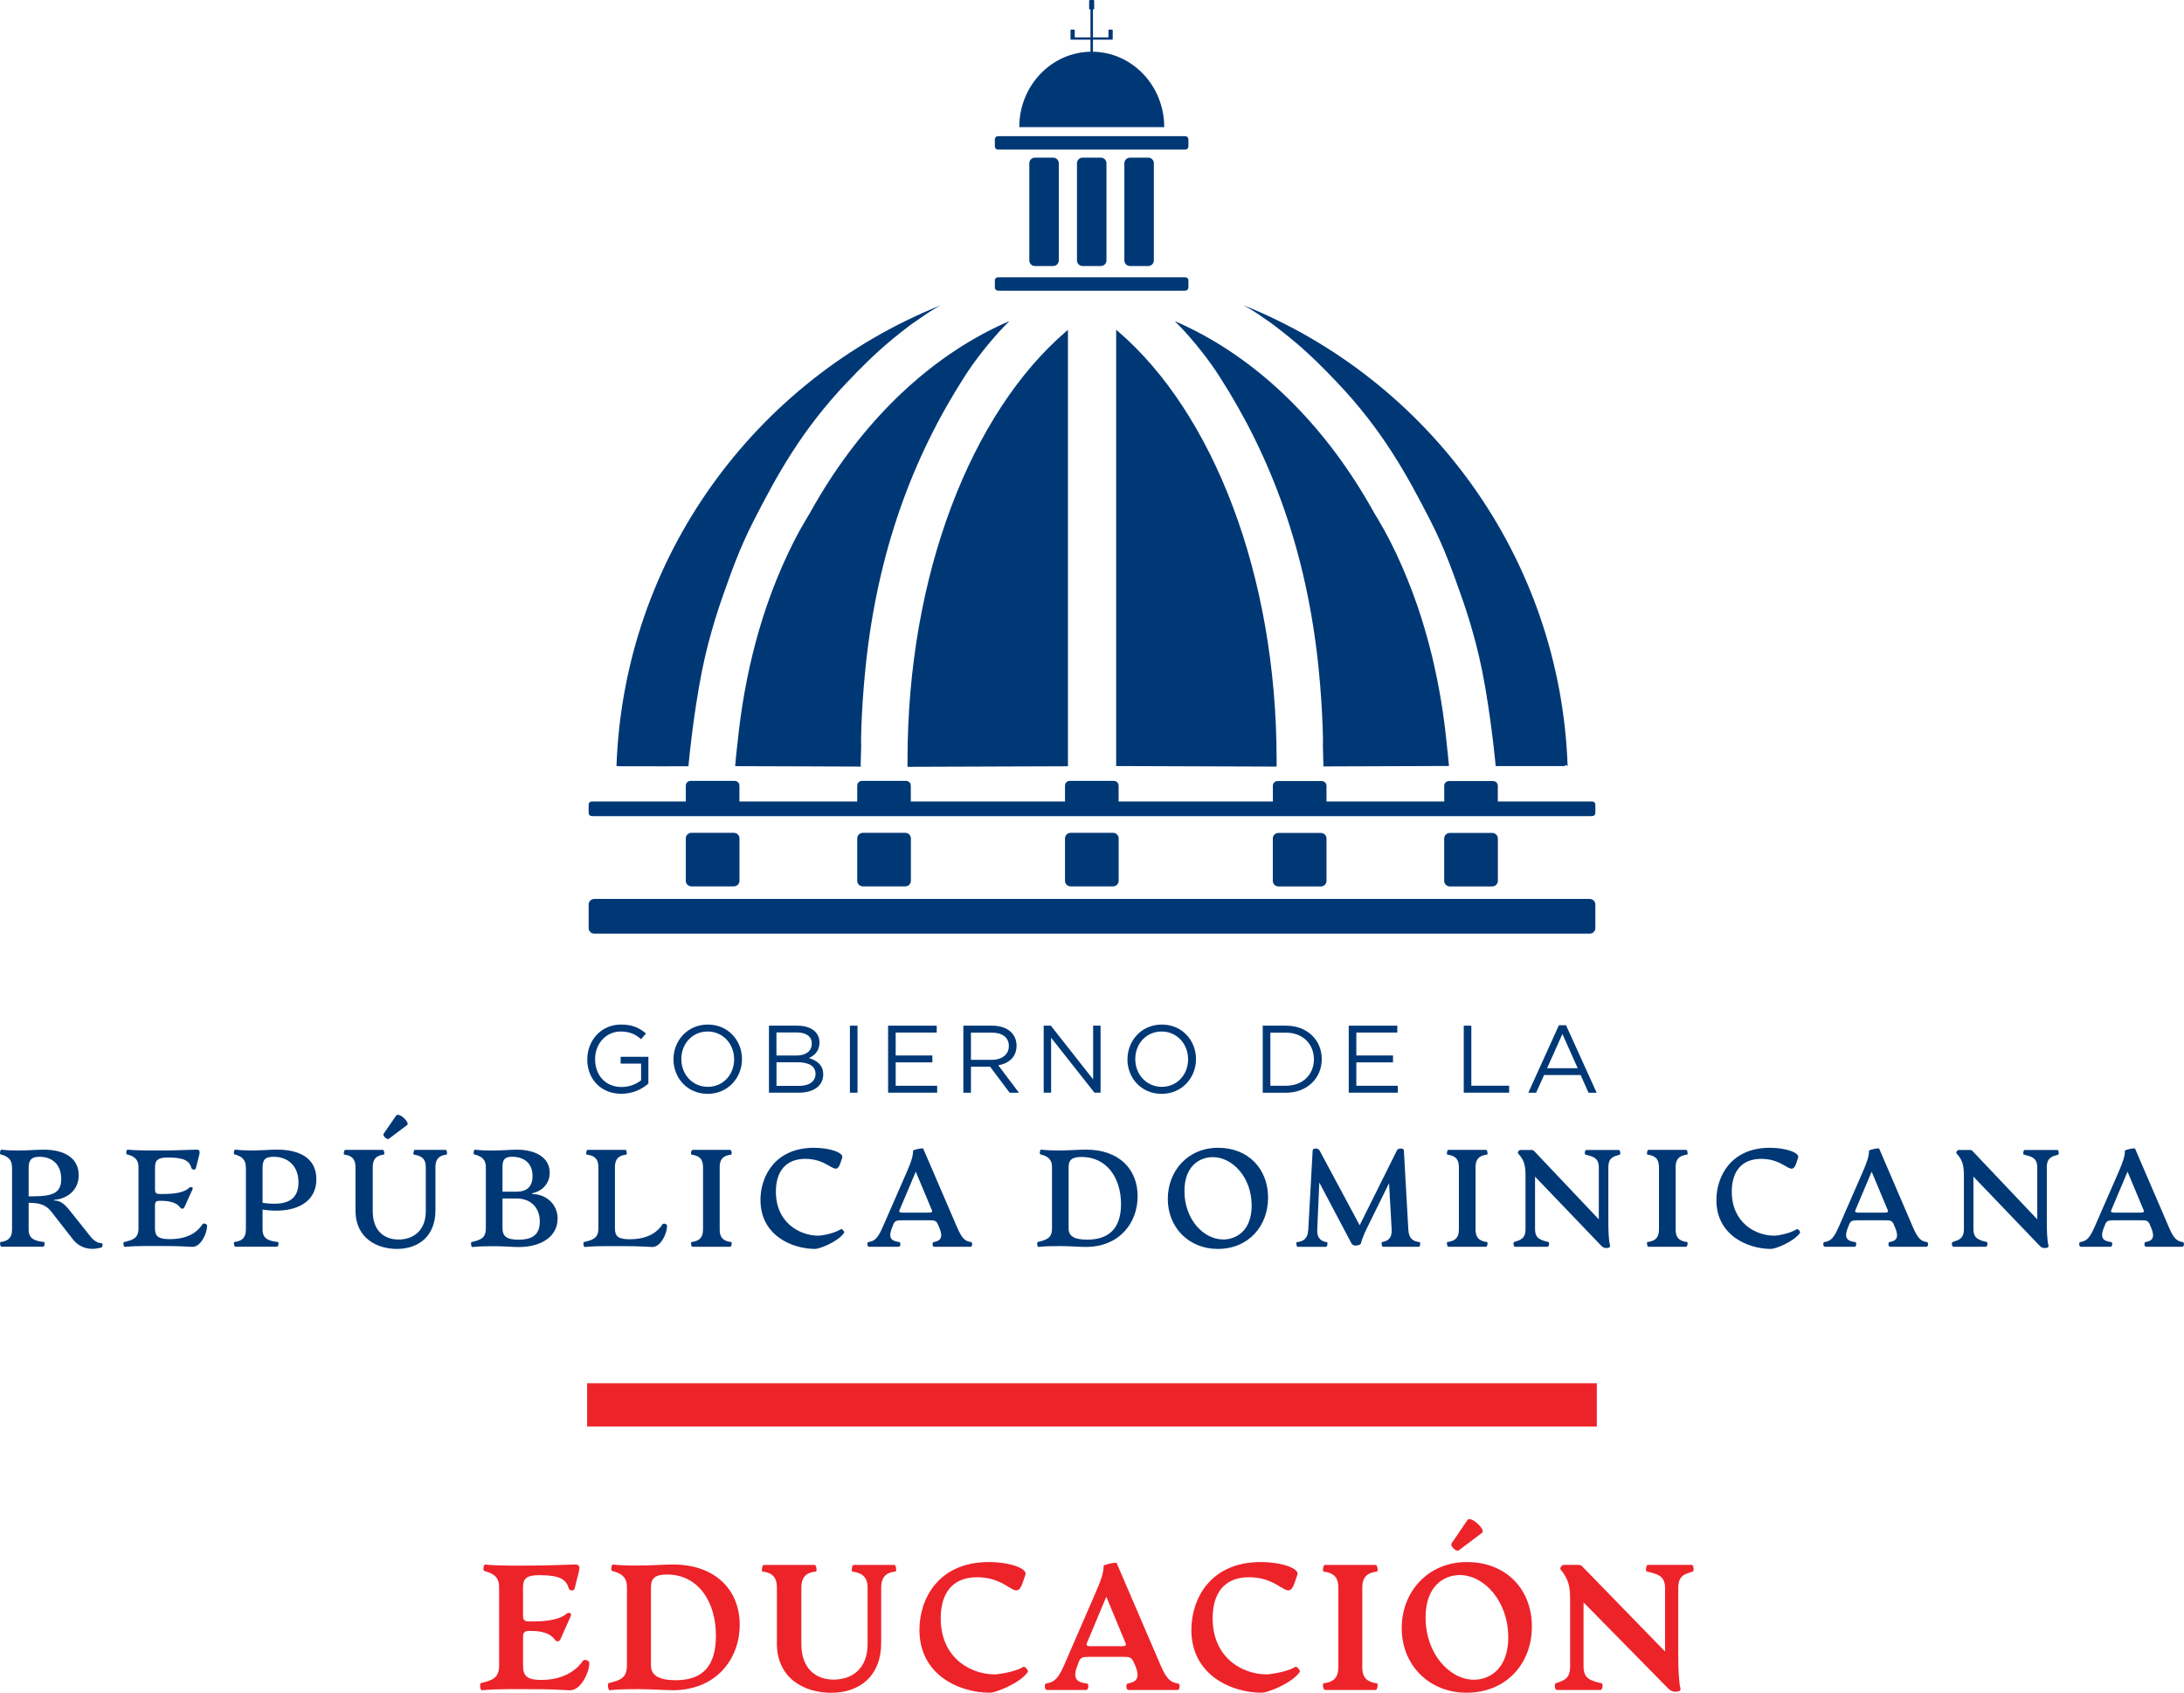<svg width="249" height="193" viewBox="0 0 249 193" fill="none" xmlns="http://www.w3.org/2000/svg">
<g clip-path="url(#clip0_1_4628)">
<path d="M150.854 87.377L154.274 69.739L144.981 47.949L134.59 37.127C134.59 37.127 133.916 36.6 133.986 36.632C150.644 43.853 163.108 63.456 165.186 87.199C165.186 87.244 165.199 87.332 165.199 87.332L150.854 87.383V87.377ZM145.547 87.402L127.255 87.339V37.602C127.255 37.602 127.408 37.729 127.484 37.792C138.219 47.011 145.547 65.422 145.547 86.629C145.547 86.889 145.547 87.402 145.547 87.402ZM165.129 87.332L150.886 87.377C150.886 87.377 150.848 85.69 150.816 84.752C150.854 85.849 150.886 81.512 150.32 76.022C148.947 62.81 144.931 52.12 139.071 42.978C136.694 39.27 134.018 36.696 134.018 36.696L133.954 36.607C133.954 36.607 135.34 37.437 136.122 37.938C137.259 38.667 138.397 39.403 139.458 40.157C143.285 42.877 146.539 45.965 148.267 47.727C148.439 47.904 149.043 48.519 149.704 49.255C150.365 49.984 151.089 50.834 151.617 51.468C153.791 54.067 155.901 57.015 157.776 60.375C158.812 62.233 159.682 64.135 160.451 66.03C163.617 73.797 164.729 81.55 165.091 86.679C165.091 86.667 165.136 87.332 165.136 87.332M165.091 86.679C165.091 86.679 165.091 86.679 165.091 86.686C165.091 86.686 165.091 86.686 165.091 86.679ZM172.21 84.866L165.167 56.425L150.397 40.664C150.397 40.664 146.024 37.57 143.526 35.871C142.566 35.218 141.778 34.806 141.778 34.806C141.778 34.806 141.829 34.831 141.861 34.838C162.854 43.302 177.854 63.482 178.724 87.263C178.724 87.282 178.724 87.326 178.724 87.326L172.21 84.86V84.866ZM170.525 87.345C170.525 87.345 170.004 81.588 168.975 76.447C168.097 72.06 166.699 68.224 166.534 67.755C165.657 65.269 164.672 62.48 163.14 59.475C160.382 54.06 157.566 48.995 152.5 43.657C150.956 42.027 149.24 40.29 147.2 38.617C145.846 37.501 144.657 36.626 143.787 36.023C144.295 36.328 144.943 36.715 145.751 37.177C147.251 38.039 149.043 39.098 150.956 40.379C151.814 40.956 152.608 41.571 153.498 42.237C153.689 42.382 156.396 44.462 159.053 46.972C161.271 49.071 163.369 51.468 164.792 53.243C167.379 56.47 169.852 60.21 171.987 64.426C174.485 69.346 176.125 74.336 177.123 78.729C177.873 82.039 178.438 87.345 178.438 87.345H170.532H170.525ZM165.136 87.332L150.892 87.377C150.892 87.377 150.854 85.69 150.822 84.752C150.861 85.849 150.892 81.512 150.327 76.022C148.954 62.81 144.937 52.12 139.077 42.978C136.7 39.27 134.024 36.696 134.024 36.696L133.961 36.607C133.961 36.607 135.346 37.437 136.128 37.938C137.266 38.667 138.403 39.403 139.465 40.157C143.291 42.877 146.545 45.965 148.274 47.727C148.445 47.904 149.049 48.519 149.71 49.255C150.371 49.984 151.096 50.834 151.623 51.468C153.797 54.067 155.907 57.015 157.782 60.375C158.818 62.233 159.689 64.135 160.458 66.03C163.623 73.797 164.735 81.55 165.098 86.679C165.098 86.667 165.142 87.332 165.142 87.332M165.098 86.679C165.098 86.679 165.098 86.679 165.098 86.686C165.098 86.686 165.098 86.686 165.098 86.679ZM114.417 37.133L104.025 47.962L94.739 69.758L98.159 87.402L83.814 87.345C83.814 87.345 83.82 87.256 83.826 87.212C85.911 63.463 98.368 43.853 115.027 36.632C115.09 36.607 114.423 37.127 114.423 37.127M103.466 87.428C103.466 87.428 103.466 86.914 103.466 86.654C103.466 65.441 110.787 47.023 121.529 37.805C121.605 37.742 121.758 37.608 121.758 37.608V87.364L103.472 87.428H103.466ZM114.989 36.702C114.989 36.702 112.313 39.276 109.936 42.985C104.082 52.127 100.059 62.822 98.686 76.035C98.114 81.525 98.146 85.862 98.19 84.765C98.159 85.709 98.12 87.396 98.12 87.396L83.877 87.352C83.877 87.352 83.915 86.768 83.922 86.705C84.284 81.576 85.39 73.822 88.555 66.049C89.33 64.154 90.195 62.258 91.231 60.394C93.106 57.034 95.216 54.086 97.389 51.486C97.917 50.852 98.635 50.009 99.296 49.274C99.957 48.545 100.561 47.923 100.733 47.746C102.461 45.983 105.716 42.896 109.542 40.176C110.603 39.422 111.741 38.68 112.879 37.957C113.654 37.456 115.046 36.626 115.046 36.626L114.976 36.715L114.989 36.702ZM105.487 35.884C102.989 37.583 98.616 40.677 98.616 40.677L83.845 56.438L76.333 87.371L70.288 87.352C70.288 87.352 70.288 87.313 70.288 87.288C71.153 63.501 86.153 43.314 107.146 34.851C107.171 34.838 107.228 34.819 107.228 34.819C107.228 34.819 106.44 35.231 105.48 35.884M96.512 43.657C91.441 49.001 88.631 54.067 85.873 59.481C84.341 62.486 83.35 65.276 82.479 67.761C82.314 68.23 80.915 72.072 80.038 76.46C79.009 81.601 78.487 87.364 78.487 87.364H70.581C70.581 87.364 71.147 82.051 71.897 78.742C72.888 74.348 74.534 69.352 77.032 64.439C79.168 60.223 81.64 56.476 84.227 53.249C85.65 51.474 87.748 49.077 89.966 46.979C92.623 44.468 95.324 42.382 95.521 42.237C96.411 41.571 97.205 40.95 98.063 40.373C99.976 39.092 101.769 38.027 103.269 37.171C104.076 36.708 104.724 36.328 105.233 36.017C104.368 36.619 103.173 37.494 101.819 38.61C99.779 40.284 98.063 42.021 96.519 43.65M114.989 36.689C114.989 36.689 112.313 39.263 109.936 42.972C104.082 52.114 100.059 62.81 98.686 76.022C98.114 81.512 98.146 85.849 98.19 84.752C98.159 85.697 98.12 87.383 98.12 87.383L83.877 87.339C83.877 87.339 83.915 86.755 83.922 86.692C84.284 81.563 85.39 73.809 88.555 66.037C89.33 64.141 90.195 62.245 91.231 60.381C93.106 57.021 95.216 54.073 97.389 51.474C97.917 50.84 98.635 49.997 99.296 49.261C99.957 48.532 100.561 47.911 100.733 47.733C102.461 45.971 105.716 42.883 109.542 40.163C110.603 39.409 111.741 38.667 112.879 37.944C113.654 37.444 115.046 36.613 115.046 36.613L114.976 36.702L114.989 36.689ZM135.136 17.054H113.781C113.584 17.054 113.425 16.896 113.425 16.699V15.882C113.425 15.685 113.584 15.527 113.781 15.527H135.136C135.333 15.527 135.492 15.685 135.492 15.882V16.699C135.492 16.896 135.333 17.054 135.136 17.054ZM135.136 33.139H113.781C113.584 33.139 113.425 32.98 113.425 32.784V31.966C113.425 31.769 113.584 31.611 113.781 31.611H135.136C135.333 31.611 135.492 31.769 135.492 31.966V32.784C135.492 32.98 135.333 33.139 135.136 33.139ZM181.546 93.045H67.466C67.269 93.045 67.111 92.886 67.111 92.69V91.732C67.111 91.536 67.269 91.377 67.466 91.377H181.534C181.731 91.377 181.889 91.536 181.889 91.732V92.69C181.889 92.886 181.731 93.045 181.534 93.045M122.457 4.349H122.126C122.082 4.349 122.05 4.317 122.05 4.273V3.449C122.05 3.405 122.082 3.373 122.126 3.373H122.457C122.501 3.373 122.533 3.405 122.533 3.449V4.273C122.533 4.317 122.501 4.349 122.457 4.349ZM126.785 4.349H126.454C126.41 4.349 126.378 4.317 126.378 4.273V3.449C126.378 3.405 126.41 3.373 126.454 3.373H126.785C126.829 3.373 126.861 3.405 126.861 3.449V4.273C126.861 4.317 126.829 4.349 126.785 4.349ZM122.056 4.26H126.855V4.52H122.056V4.26ZM124.656 1.078H124.268C124.217 1.078 124.173 1.033 124.173 0.983V0.095C124.173 0.044 124.217 0 124.268 0H124.656C124.707 0 124.751 0.044 124.751 0.095V0.976C124.751 1.027 124.707 1.071 124.656 1.071M124.325 1.071H124.611V6.638H124.325V1.071ZM116.209 14.499V14.461C116.228 9.725 119.921 5.896 124.471 5.896C129.022 5.896 132.696 9.706 132.734 14.423C132.734 14.449 132.734 14.493 132.734 14.493H116.209V14.499ZM134.831 17.004H114.08C113.724 17.004 113.438 16.718 113.438 16.363V16.192C113.438 15.837 113.724 15.552 114.08 15.552H134.831C135.187 15.552 135.473 15.837 135.473 16.192V16.363C135.473 16.718 135.187 17.004 134.831 17.004ZM134.831 33.145H114.08C113.724 33.145 113.438 32.86 113.438 32.505V32.334C113.438 31.979 113.724 31.693 114.08 31.693H134.831C135.187 31.693 135.473 31.979 135.473 32.334V32.505C135.473 32.86 135.187 33.145 134.831 33.145ZM125.507 30.33H123.429C123.073 30.33 122.787 30.045 122.787 29.69V18.614C122.787 18.259 123.073 17.974 123.429 17.974H125.507C125.863 17.974 126.149 18.259 126.149 18.614V29.69C126.149 30.045 125.863 30.33 125.507 30.33ZM130.91 30.33H128.831C128.476 30.33 128.19 30.045 128.19 29.69V18.614C128.19 18.259 128.476 17.974 128.831 17.974H130.91C131.266 17.974 131.552 18.259 131.552 18.614V29.69C131.552 30.045 131.266 30.33 130.91 30.33ZM120.073 30.33H117.995C117.639 30.33 117.353 30.045 117.353 29.69V18.614C117.353 18.259 117.639 17.974 117.995 17.974H120.073C120.429 17.974 120.715 18.259 120.715 18.614V29.69C120.715 30.045 120.429 30.33 120.073 30.33ZM145.121 92.1V89.583C145.121 89.285 145.363 89.051 145.655 89.051H150.695C150.994 89.051 151.236 89.291 151.236 89.583V91.929L145.121 92.1ZM150.594 101.065H145.757C145.401 101.065 145.115 100.779 145.115 100.424V95.606C145.115 95.251 145.401 94.966 145.757 94.966H150.594C150.95 94.966 151.236 95.251 151.236 95.606V100.424C151.236 100.779 150.95 101.065 150.594 101.065ZM164.659 92.1V89.583C164.659 89.285 164.9 89.051 165.193 89.051H170.233C170.532 89.051 170.767 89.291 170.767 89.583V91.929L164.653 92.1H164.659ZM170.131 101.065H165.295C164.939 101.065 164.653 100.779 164.653 100.424V95.606C164.653 95.251 164.939 94.966 165.295 94.966H170.131C170.487 94.966 170.773 95.251 170.773 95.606V100.424C170.773 100.779 170.487 101.065 170.131 101.065ZM97.733 91.916V89.57C97.733 89.272 97.974 89.032 98.267 89.032H103.307C103.605 89.032 103.841 89.272 103.841 89.57V92.087L97.726 91.916H97.733ZM103.211 101.058H98.375C98.019 101.058 97.733 100.773 97.733 100.418V95.593C97.733 95.238 98.019 94.953 98.375 94.953H103.211C103.567 94.953 103.853 95.238 103.853 95.593V100.418C103.853 100.773 103.567 101.058 103.211 101.058ZM78.189 91.916V89.57C78.189 89.272 78.43 89.032 78.729 89.032H83.769C84.068 89.032 84.303 89.272 84.303 89.57V92.087L78.189 91.916ZM83.667 101.058H78.831C78.475 101.058 78.189 100.773 78.189 100.418V95.593C78.189 95.238 78.475 94.953 78.831 94.953H83.667C84.023 94.953 84.309 95.238 84.309 95.593V100.418C84.309 100.773 84.023 101.058 83.667 101.058ZM121.421 91.916V89.57C121.421 89.272 121.662 89.032 121.955 89.032H126.995C127.293 89.032 127.535 89.272 127.535 89.57V92.087L121.421 91.916ZM126.899 101.058H122.063C121.707 101.058 121.421 100.773 121.421 100.418V95.593C121.421 95.238 121.707 94.953 122.063 94.953H126.899C127.255 94.953 127.541 95.238 127.541 95.593V100.418C127.541 100.773 127.255 101.058 126.899 101.058ZM181.248 93.051H67.759C67.403 93.051 67.117 92.766 67.117 92.411V92.03C67.117 91.675 67.403 91.39 67.759 91.39H181.248C181.603 91.39 181.889 91.675 181.889 92.03V92.411C181.889 92.766 181.603 93.051 181.248 93.051ZM181.248 106.447H67.752C67.397 106.447 67.111 106.162 67.111 105.807V103.132C67.111 102.777 67.397 102.491 67.752 102.491H181.248C181.603 102.491 181.889 102.777 181.889 103.132V105.807C181.889 106.162 181.603 106.447 181.248 106.447Z" fill="#003876"/>
<path d="M182.055 157.706H66.939V162.638H182.055V157.706Z" fill="#ED232A"/>
<path d="M66.958 120.782V120.763C66.958 118.664 68.502 116.813 70.797 116.813C72.087 116.813 72.888 117.187 73.651 117.828L73.091 118.481C72.5 117.967 71.846 117.606 70.759 117.606C69.062 117.606 67.848 119.038 67.848 120.738V120.757C67.848 122.582 69.017 123.933 70.879 123.933C71.757 123.933 72.564 123.597 73.091 123.166V121.264H70.759V120.49H73.924V123.54C73.212 124.174 72.138 124.706 70.848 124.706C68.439 124.706 66.952 122.956 66.952 120.776" fill="#003876"/>
<path d="M76.784 120.782V120.763C76.784 118.658 78.373 116.813 80.699 116.813C83.025 116.813 84.595 118.639 84.595 120.744C84.595 120.744 84.595 120.75 84.595 120.763C84.595 122.868 83.007 124.713 80.68 124.713C78.354 124.713 76.784 122.887 76.784 120.782ZM83.699 120.782V120.763C83.699 119.026 82.428 117.606 80.68 117.606C78.932 117.606 77.68 119 77.68 120.738V120.757C77.68 122.494 78.951 123.914 80.699 123.914C82.447 123.914 83.699 122.519 83.699 120.782Z" fill="#003876"/>
<path d="M87.671 116.94H90.932C91.809 116.94 92.495 117.194 92.934 117.618C93.252 117.948 93.43 118.347 93.43 118.842V118.861C93.43 119.856 92.82 120.37 92.216 120.63C93.125 120.902 93.856 121.429 93.856 122.475V122.494C93.856 123.806 92.75 124.58 91.078 124.58H87.671V116.94ZM90.792 120.344C91.834 120.344 92.553 119.875 92.553 118.981V118.956C92.553 118.202 91.949 117.713 90.856 117.713H88.523V120.344H90.786H90.792ZM91.097 123.806C92.26 123.806 92.978 123.293 92.978 122.443V122.424C92.978 121.593 92.279 121.112 90.945 121.112H88.529V123.806H91.103H91.097Z" fill="#003876"/>
<path d="M97.764 116.94H96.9V124.58H97.764V116.94Z" fill="#003876"/>
<path d="M101.254 116.94H106.796V117.726H102.118V120.338H106.3V121.124H102.118V123.793H106.847V124.58H101.254V116.94Z" fill="#003876"/>
<path d="M109.834 116.94H113.126C114.067 116.94 114.823 117.225 115.306 117.707C115.681 118.081 115.897 118.614 115.897 119.216V119.235C115.897 120.503 115.02 121.245 113.819 121.46L116.171 124.586H115.109L112.885 121.619H110.698V124.586H109.834V116.946V116.94ZM113.05 120.839C114.2 120.839 115.02 120.249 115.02 119.267V119.241C115.02 118.303 114.296 117.732 113.063 117.732H110.698V120.833H113.05V120.839Z" fill="#003876"/>
<path d="M118.993 116.94H119.806L124.63 123.064V116.94H125.476V124.58H124.783L119.838 118.316V124.58H118.993V116.94Z" fill="#003876"/>
<path d="M128.545 120.782V120.763C128.545 118.658 130.134 116.813 132.461 116.813C134.787 116.813 136.357 118.639 136.357 120.744C136.357 120.744 136.357 120.75 136.357 120.763C136.357 122.868 134.768 124.713 132.435 124.713C130.103 124.713 128.539 122.887 128.539 120.782M135.454 120.782V120.763C135.454 119.026 134.183 117.606 132.435 117.606C130.687 117.606 129.435 119 129.435 120.738V120.757C129.435 122.494 130.706 123.914 132.454 123.914C134.202 123.914 135.454 122.519 135.454 120.782Z" fill="#003876"/>
<path d="M143.965 116.94H146.628C149.037 116.94 150.695 118.588 150.695 120.738V120.763C150.695 122.912 149.03 124.586 146.628 124.586H143.965V116.946V116.94ZM146.628 123.787C148.566 123.787 149.799 122.475 149.799 120.782V120.763C149.799 119.07 148.56 117.739 146.628 117.739H144.835V123.787H146.628Z" fill="#003876"/>
<path d="M153.771 116.94H159.307V117.726H154.636V120.338H158.818V121.124H154.636V123.793H159.365V124.58H153.771V116.94Z" fill="#003876"/>
<path d="M166.884 116.94H167.748V123.787H172.057V124.58H166.884V116.94Z" fill="#003876"/>
<path d="M177.739 116.889H178.546L182.036 124.586H181.108L180.211 122.57H176.042L175.133 124.586H174.243L177.733 116.889H177.739ZM179.875 121.79L178.133 117.891L176.385 121.79H179.875Z" fill="#003876"/>
<path d="M11.612 142.211C10.614 142.541 9.241 142.496 8.294 141.279L5.86 138.16C5.18 137.278 4.373 137.152 3.267 137.133V140.188C3.267 141.292 4.023 141.482 5.034 141.609C5.142 141.621 5.066 142.141 4.939 142.141H0.159C0.032 142.141 -0.063 141.621 0.064 141.609C0.871 141.494 1.373 141.184 1.373 140.188V133.157C1.373 132.118 0.82 131.82 0.064 131.617C-0.063 131.585 0.019 131.065 0.159 131.078C0.776 131.154 1.468 131.173 1.977 131.173C3.146 131.173 4.233 131.078 4.996 131.078C7.379 131.078 8.974 132.054 8.974 133.994C8.974 135.82 7.487 136.721 6.159 136.797V136.873C6.794 136.873 7.252 137.139 7.945 138.008L10.296 140.956C10.786 141.571 11.256 141.742 11.606 141.742C11.733 141.742 11.701 142.167 11.606 142.198M6.979 134.413C6.979 132.726 5.905 131.889 4.5 131.889C3.566 131.889 3.267 132.27 3.267 133.151V136.397H3.725C6.076 136.397 6.979 135.985 6.979 134.413Z" fill="#003876"/>
<path d="M14.161 141.609C15.076 141.374 15.788 141.228 15.788 140.062V133.062C15.788 132.054 15.139 131.788 14.459 131.611C14.332 131.579 14.415 131.059 14.536 131.072C15.692 131.198 17.682 131.167 18.642 131.167C20.078 131.167 21.12 131.103 22.417 131.072C22.798 131.072 22.798 131.325 22.715 131.687L22.334 133.183C22.29 133.405 21.896 133.405 21.832 133.183C21.597 132.409 21.12 131.972 19.144 131.972C18.038 131.972 17.675 132.257 17.675 133.075V135.643C17.675 136.055 17.879 136.131 18.197 136.131H18.546C19.824 136.131 20.93 136.004 21.578 135.421C21.737 135.281 22.086 135.307 21.94 135.624L21.038 137.608C20.91 137.893 20.675 137.862 20.497 137.621C20.135 137.12 19.328 136.911 18.413 136.911H18.19C17.872 136.911 17.669 136.987 17.669 137.399V140.049C17.669 140.949 18.05 141.279 19.36 141.279C21.743 141.279 22.697 140.188 23.072 139.592C23.18 139.421 23.612 139.497 23.612 139.764C23.612 140.569 22.932 142.16 21.934 142.16C21.05 142.116 20.18 142.065 18.851 142.065C17.396 142.065 15.673 142.021 14.237 142.16C14.078 142.179 14.014 141.621 14.142 141.596" fill="#003876"/>
<path d="M29.936 137.919V140.188C29.936 141.292 30.692 141.482 31.703 141.609C31.811 141.621 31.734 142.141 31.607 142.141H26.821C26.694 142.141 26.599 141.621 26.726 141.609C27.533 141.494 28.035 141.184 28.035 140.188V133.157C28.035 132.118 27.482 131.82 26.726 131.611C26.599 131.579 26.681 131.059 26.821 131.072C27.438 131.148 28.131 131.167 28.639 131.167C29.809 131.167 30.787 131.072 31.595 131.072C34.041 131.072 36.069 131.972 36.069 134.444C36.069 137.253 33.431 138.432 29.936 137.912M29.936 133.151V137.139C32.624 137.519 34.029 136.873 34.029 134.806C34.029 132.929 32.828 131.889 31.201 131.889C30.203 131.889 29.936 132.238 29.936 133.151Z" fill="#003876"/>
<path d="M40.531 138.014V133.062C40.531 132.067 40.022 131.737 39.253 131.642C39.126 131.629 39.221 131.103 39.349 131.103H43.664C43.791 131.103 43.886 131.623 43.759 131.642C43.13 131.718 42.495 131.959 42.495 133.062V138.09C42.495 140.296 43.772 141.323 45.45 141.323C47.128 141.323 48.545 140.296 48.545 138.09V133.062C48.545 132.035 47.961 131.756 47.185 131.642C47.077 131.629 47.153 131.103 47.281 131.103H50.833C50.941 131.103 51.037 131.623 50.91 131.642C50.28 131.718 49.645 131.959 49.645 133.062V137.995C49.645 140.892 47.764 142.395 45.253 142.395C43.029 142.395 40.531 141.215 40.531 138.014ZM45.177 127.185C45.463 126.773 46.791 127.99 46.41 128.276L44.338 129.835C44.134 129.994 43.581 129.487 43.734 129.265L45.17 127.185H45.177Z" fill="#003876"/>
<path d="M63.57 138.965C63.57 140.918 61.784 142.179 59.147 142.179C58.39 142.179 57.507 142.084 56.337 142.084C55.34 142.084 54.583 142.097 53.859 142.179C53.719 142.198 53.636 141.647 53.763 141.615C54.679 141.38 55.391 141.235 55.391 140.068V133.069C55.391 132.061 54.742 131.794 54.062 131.617C53.935 131.585 54.018 131.065 54.138 131.078C54.787 131.16 55.543 131.173 56.051 131.173C57.316 131.173 58.244 131.078 58.943 131.078C60.983 131.078 62.655 131.928 62.674 133.665C62.693 134.939 61.791 135.827 60.685 136.042V136.137C62.153 136.137 63.577 137.196 63.577 138.959M57.291 133.062V135.865H58.918C60.056 135.865 60.717 135.3 60.717 134.083C60.717 132.587 59.706 131.889 58.409 131.889C57.571 131.889 57.291 132.175 57.291 133.056M61.543 139.295C61.543 137.564 60.386 136.644 58.918 136.644H57.291V140.049C57.291 140.918 57.736 141.342 59.109 141.342C60.481 141.342 61.543 140.93 61.543 139.295Z" fill="#003876"/>
<path d="M66.596 141.609C67.511 141.374 68.223 141.228 68.223 140.062V133.062C68.223 131.959 67.575 131.737 66.894 131.642C66.767 131.629 66.863 131.103 66.971 131.103H71.331C71.439 131.103 71.521 131.623 71.407 131.642C70.746 131.718 70.111 131.959 70.111 133.062V140.062C70.111 140.962 70.492 141.292 71.801 141.292C74.184 141.292 75.138 140.201 75.513 139.605C75.621 139.434 76.053 139.51 76.053 139.776C76.053 140.581 75.373 142.173 74.375 142.173C73.492 142.128 72.621 142.078 71.293 142.078C69.837 142.078 68.115 142.033 66.678 142.173C66.519 142.192 66.456 141.634 66.583 141.609" fill="#003876"/>
<path d="M78.843 141.609C79.65 141.501 80.153 141.184 80.153 140.188V133.062C80.153 132.067 79.644 131.756 78.843 131.642C78.716 131.629 78.811 131.103 78.939 131.103H83.267C83.394 131.103 83.489 131.623 83.362 131.642C82.682 131.737 82.053 131.959 82.053 133.062V140.188C82.053 141.292 82.682 141.513 83.362 141.609C83.489 141.621 83.394 142.147 83.267 142.147H78.939C78.811 142.147 78.716 141.628 78.843 141.609Z" fill="#003876"/>
<path d="M86.699 136.835C86.699 134.108 88.371 130.862 92.8 130.862C94.631 130.862 96.214 131.433 96.023 131.985L95.82 132.6C95.254 134.286 94.637 132.124 91.822 132.124C89.565 132.124 88.46 133.589 88.46 135.858C88.46 139.402 91.161 140.886 93.328 140.886C93.614 140.886 95.05 140.664 95.87 140.144C95.998 140.068 96.328 140.429 96.233 140.569C95.553 141.564 93.436 142.395 92.947 142.395C90.29 142.395 86.705 140.848 86.705 136.828" fill="#003876"/>
<path d="M110.66 142.148H106.491C106.288 142.148 106.269 141.64 106.447 141.609C107.031 141.501 107.66 141.292 107.076 139.935L106.904 139.542C106.745 139.161 106.478 139.13 106.002 139.13H102.779C102.303 139.13 102.036 139.161 101.877 139.542L101.718 139.935C101.165 141.292 101.762 141.495 102.525 141.609C102.728 141.64 102.684 142.148 102.474 142.148H99.061C98.87 142.148 98.826 141.64 99.01 141.609C99.659 141.501 100.04 141.279 100.625 139.935L103.294 133.823C103.911 132.435 104.101 131.788 104.101 131.192C104.101 131.097 105.207 130.843 105.258 130.958L109.116 139.922C109.688 141.26 110.063 141.514 110.699 141.609C110.921 141.64 110.857 142.148 110.667 142.148M106.256 138.001L104.406 133.589L102.544 138.001C102.449 138.223 102.684 138.255 102.906 138.255H105.894C106.116 138.255 106.351 138.223 106.256 138.001Z" fill="#003876"/>
<path d="M118.313 141.609C119.228 141.368 119.94 141.228 119.94 140.062V133.062C119.94 132.054 119.292 131.788 118.611 131.611C118.484 131.579 118.567 131.059 118.688 131.072C119.336 131.148 119.997 131.167 120.664 131.167C121.897 131.167 123.003 131.072 123.81 131.072C127.637 131.072 129.702 133.341 129.702 136.384C129.702 139.428 127.63 142.167 123.791 142.167C123.029 142.167 122.05 142.071 120.887 142.071C119.908 142.071 119.133 142.084 118.408 142.167C118.249 142.186 118.186 141.634 118.313 141.602M127.808 137.285C127.808 134.273 126.162 131.909 123.321 131.909C122.202 131.909 121.834 132.257 121.834 133.062V140.062C121.834 140.911 122.419 141.336 123.95 141.336C126.524 141.336 127.808 139.948 127.808 137.285Z" fill="#003876"/>
<path d="M133.141 136.695C133.141 133.513 135.416 130.862 138.874 130.862C142.331 130.862 144.575 133.278 144.575 136.549C144.575 139.821 142.318 142.395 138.842 142.395C135.556 142.395 133.141 139.967 133.141 136.689M142.7 137.431C142.7 134.248 140.532 131.928 138.263 131.928C136.871 131.928 135.041 132.84 135.041 135.801C135.041 139.016 137.208 141.317 139.465 141.317C140.857 141.317 142.706 140.404 142.706 137.424" fill="#003876"/>
<path d="M161.78 142.147H157.655C157.547 142.147 157.464 141.628 157.559 141.615C158.22 141.501 158.716 141.19 158.665 140.195L158.367 134.901L155.805 140.106C155.475 140.784 155.221 141.475 155.17 141.729C155.138 141.919 154.807 142.014 154.553 142.014C154.318 142.014 154.159 141.919 154.064 141.729L150.416 134.825L150.18 140.201C150.13 141.304 150.778 141.558 151.286 141.621C151.413 141.634 151.318 142.154 151.21 142.154H147.943C147.816 142.154 147.721 141.634 147.848 141.621C148.528 141.545 149.094 141.304 149.157 140.201L149.659 131.154C149.672 130.888 150.276 130.869 150.435 131.154L155.017 139.694L159.269 131.154C159.409 130.869 160.045 130.888 160.057 131.154L160.566 140.201C160.629 141.304 161.195 141.539 161.862 141.621C161.989 141.634 161.894 142.154 161.786 142.154" fill="#003876"/>
<path d="M165.021 141.609C165.828 141.501 166.33 141.184 166.33 140.188V133.062C166.33 132.067 165.822 131.756 165.021 131.642C164.894 131.629 164.989 131.103 165.117 131.103H169.445C169.572 131.103 169.667 131.623 169.54 131.642C168.86 131.737 168.231 131.959 168.231 133.062V140.188C168.231 141.292 168.86 141.513 169.54 141.609C169.667 141.621 169.572 142.147 169.445 142.147H165.117C164.989 142.147 164.894 141.628 165.021 141.609Z" fill="#003876"/>
<path d="M182.531 142.002L175.012 134.153V140.144C175.012 141.215 175.642 141.387 176.544 141.609C176.671 141.64 176.608 142.147 176.449 142.147H172.705C172.578 142.147 172.483 141.659 172.629 141.609C173.29 141.387 173.926 141.26 173.926 140.144V134.026C173.926 132.91 173.754 132.371 173.341 131.82C173.201 131.629 173.055 131.503 173.055 131.458C173.055 131.319 173.15 131.11 173.373 131.11H174.542C174.701 131.11 174.809 131.122 174.923 131.249L182.283 139.022V133.094C182.283 131.978 181.572 131.851 180.752 131.642C180.625 131.61 180.688 131.11 180.847 131.11H184.59C184.718 131.11 184.794 131.61 184.667 131.642C183.974 131.845 183.37 131.972 183.37 133.094V139.225C183.37 140.264 183.402 141.418 183.561 141.995C183.624 142.23 183.37 142.293 183.116 142.293C182.849 142.293 182.703 142.185 182.531 141.995" fill="#003876"/>
<path d="M187.832 141.609C188.639 141.501 189.141 141.184 189.141 140.188V133.062C189.141 132.067 188.633 131.756 187.832 131.642C187.705 131.629 187.8 131.103 187.927 131.103H192.256C192.383 131.103 192.478 131.623 192.351 131.642C191.671 131.737 191.042 131.959 191.042 133.062V140.188C191.042 141.292 191.671 141.513 192.351 141.609C192.478 141.621 192.383 142.147 192.256 142.147H187.927C187.8 142.147 187.705 141.628 187.832 141.609Z" fill="#003876"/>
<path d="M195.688 136.835C195.688 134.108 197.359 130.862 201.783 130.862C203.613 130.862 205.196 131.433 205.005 131.985L204.802 132.6C204.23 134.286 203.62 132.124 200.804 132.124C198.548 132.124 197.442 133.589 197.442 135.858C197.442 139.402 200.143 140.886 202.31 140.886C202.596 140.886 204.033 140.664 204.853 140.144C204.98 140.068 205.31 140.429 205.215 140.569C204.535 141.564 202.418 142.395 201.929 142.395C199.272 142.395 195.688 140.848 195.688 136.828" fill="#003876"/>
<path d="M219.643 142.148H215.473C215.27 142.148 215.251 141.64 215.422 141.609C216.007 141.501 216.636 141.292 216.052 139.935L215.88 139.542C215.721 139.161 215.454 139.13 214.978 139.13H211.755C211.285 139.13 211.012 139.161 210.853 139.542L210.694 139.935C210.141 141.292 210.738 141.495 211.501 141.609C211.704 141.64 211.66 142.148 211.456 142.148H208.043C207.853 142.148 207.808 141.64 207.999 141.609C208.647 141.501 209.022 141.279 209.613 139.935L212.283 133.823C212.899 132.435 213.09 131.788 213.09 131.192C213.09 131.097 214.196 130.843 214.247 130.958L218.098 139.922C218.67 141.26 219.045 141.514 219.681 141.609C219.903 141.64 219.84 142.148 219.649 142.148M215.238 138.001L213.389 133.589L211.526 138.001C211.431 138.223 211.666 138.255 211.889 138.255H214.876C215.098 138.255 215.333 138.223 215.238 138.001Z" fill="#003876"/>
<path d="M232.513 142.002L224.994 134.153V140.144C224.994 141.215 225.624 141.387 226.526 141.609C226.653 141.64 226.59 142.147 226.431 142.147H222.687C222.56 142.147 222.465 141.659 222.611 141.609C223.272 141.387 223.907 141.26 223.907 140.144V134.026C223.907 132.91 223.736 132.371 223.323 131.82C223.183 131.629 223.037 131.503 223.037 131.458C223.037 131.319 223.132 131.11 223.355 131.11H224.524C224.683 131.11 224.791 131.122 224.905 131.249L232.272 139.022V133.094C232.272 131.978 231.56 131.851 230.74 131.642C230.613 131.61 230.676 131.11 230.835 131.11H234.579C234.706 131.11 234.782 131.61 234.655 131.642C233.962 131.845 233.358 131.972 233.358 133.094V139.225C233.358 140.264 233.39 141.418 233.549 141.995C233.613 142.23 233.358 142.293 233.104 142.293C232.837 142.293 232.691 142.185 232.52 141.995" fill="#003876"/>
<path d="M248.828 142.148H244.659C244.456 142.148 244.437 141.64 244.608 141.609C245.193 141.501 245.822 141.292 245.237 139.935L245.066 139.542C244.907 139.161 244.64 139.13 244.163 139.13H240.941C240.471 139.13 240.197 139.161 240.038 139.542L239.879 139.935C239.327 141.292 239.924 141.495 240.687 141.609C240.89 141.64 240.846 142.148 240.636 142.148H237.223C237.032 142.148 236.988 141.64 237.172 141.609C237.82 141.501 238.195 141.279 238.786 139.935L241.456 133.823C242.072 132.435 242.263 131.788 242.263 131.192C242.263 131.097 243.369 130.843 243.42 130.958L247.278 139.922C247.843 141.26 248.225 141.514 248.854 141.609C249.076 141.64 249.013 142.148 248.822 142.148M244.411 138.001L242.562 133.589L240.699 138.001C240.604 138.223 240.839 138.255 241.062 138.255H244.049C244.271 138.255 244.506 138.223 244.411 138.001Z" fill="#003876"/>
<path d="M54.819 191.897C56.001 191.593 56.903 191.409 56.903 189.9V180.941C56.903 179.68 56.09 179.356 55.206 179.109C55.041 179.071 55.143 178.355 55.308 178.374C56.776 178.558 59.655 178.494 60.698 178.494C62.553 178.494 63.863 178.412 65.598 178.374C66.087 178.374 66.106 178.697 66.005 179.166L65.515 181.119C65.452 181.404 64.943 181.404 64.861 181.119C64.537 180.098 63.939 179.591 61.428 179.591C60.081 179.591 59.63 179.959 59.63 180.954V184.232C59.63 184.764 59.897 184.866 60.304 184.866H60.774C62.325 184.866 63.793 184.663 64.594 183.991C64.797 183.807 65.248 183.845 65.064 184.276L63.92 186.844C63.755 187.25 63.431 187.212 63.208 186.888C62.738 186.216 61.715 185.95 60.634 185.95H60.31C59.903 185.95 59.636 186.051 59.636 186.584V189.906C59.636 191.066 60.062 191.535 61.721 191.535C64.619 191.535 65.986 190.071 66.456 189.355C66.596 189.152 67.193 189.272 67.193 189.621C67.193 190.578 66.278 192.734 64.969 192.715C63.704 192.651 62.725 192.594 61.028 192.594C59.172 192.594 56.782 192.531 54.946 192.715C54.742 192.734 54.66 191.941 54.825 191.903" fill="#ED232A"/>
<path d="M69.392 191.897C70.574 191.593 71.477 191.409 71.477 189.9V180.941C71.477 179.68 70.657 179.331 69.78 179.109C69.615 179.065 69.716 178.355 69.882 178.374C70.721 178.475 71.572 178.494 72.557 178.494C74.273 178.494 75.697 178.374 76.721 178.374C81.576 178.374 84.335 181.303 84.335 185.234C84.335 189.164 81.64 192.708 76.701 192.708C75.742 192.708 74.477 192.588 72.843 192.588C71.458 192.588 70.454 192.607 69.519 192.708C69.316 192.727 69.233 191.935 69.399 191.897M81.627 186.521C81.627 182.533 79.542 179.515 76.053 179.515C74.706 179.515 74.216 179.94 74.216 180.941V189.9C74.216 190.978 75.074 191.567 77.051 191.567C80.197 191.567 81.621 189.855 81.621 186.514" fill="#ED232A"/>
<path d="M88.574 187.319V181.011C88.574 179.75 87.964 179.299 86.941 179.179C86.775 179.16 86.902 178.425 87.061 178.425H92.896C93.061 178.425 93.182 179.16 93.017 179.179C92.178 179.261 91.364 179.585 91.364 181.011V187.427C91.364 190.236 92.998 191.497 95.038 191.497C97.18 191.497 98.915 190.236 98.915 187.427V181.011C98.915 179.705 98.177 179.318 97.18 179.179C97.04 179.16 97.141 178.425 97.3 178.425H101.997C102.143 178.425 102.264 179.16 102.08 179.179C101.285 179.261 100.466 179.585 100.466 181.011V187.3C100.466 191.066 98.038 193 94.752 193C91.834 193 88.568 191.472 88.568 187.319" fill="#ED232A"/>
<path d="M104.826 185.83C104.826 182.33 106.949 178.095 112.745 178.095C115.135 178.095 117.175 178.83 116.908 179.54L116.622 180.396C115.802 182.78 115.154 179.826 111.398 179.826C108.518 179.826 107.254 181.721 107.254 184.511C107.254 189.114 110.762 190.901 113.4 190.901C113.787 190.901 115.789 190.616 116.666 190.046C116.832 189.944 117.302 190.451 117.175 190.635C116.298 191.916 113.52 192.994 112.847 192.994C109.415 192.994 104.826 190.997 104.826 185.83Z" fill="#ED232A"/>
<path d="M134.278 192.677H128.641C128.355 192.677 128.355 191.986 128.577 191.941C129.314 191.795 130.147 191.554 129.397 189.824L129.232 189.475C129.028 188.968 128.742 188.904 128.17 188.904H124.09C123.48 188.904 123.194 188.968 122.99 189.475L122.87 189.824C122.158 191.535 122.933 191.821 123.912 191.941C124.179 191.979 124.115 192.677 123.848 192.677H119.336C119.094 192.677 119.031 191.986 119.272 191.941C120.111 191.795 120.601 191.535 121.332 189.824L124.783 181.88C125.577 180.086 125.825 179.293 125.825 178.52C125.825 178.399 127.255 178.069 127.312 178.215L132.295 189.805C133.007 191.497 133.503 191.821 134.316 191.941C134.602 191.979 134.52 192.677 134.278 192.677ZM128.336 187.364L126.13 182.051L123.906 187.364C123.785 187.649 124.071 187.687 124.332 187.687H127.903C128.17 187.687 128.475 187.649 128.336 187.364Z" fill="#ED232A"/>
<path d="M135.829 185.83C135.829 182.33 137.952 178.095 143.748 178.095C146.138 178.095 148.178 178.83 147.911 179.54L147.625 180.396C146.812 182.78 146.157 179.826 142.401 179.826C139.522 179.826 138.257 181.721 138.257 184.511C138.257 189.114 141.765 190.901 144.403 190.901C144.791 190.901 146.793 190.616 147.67 190.046C147.835 189.944 148.305 190.451 148.178 190.635C147.301 191.916 144.524 192.994 143.85 192.994C140.424 192.994 135.829 190.997 135.829 185.83Z" fill="#ED232A"/>
<path d="M150.911 191.922C151.973 191.776 152.583 191.352 152.583 190.09V181.011C152.583 179.75 151.973 179.318 150.911 179.179C150.746 179.16 150.873 178.425 151.032 178.425H156.867C157.032 178.425 157.153 179.16 156.987 179.179C156.129 179.299 155.316 179.585 155.316 181.011V190.09C155.316 191.517 156.136 191.802 156.987 191.922C157.153 191.941 157.032 192.677 156.867 192.677H151.032C150.867 192.677 150.746 191.941 150.911 191.922Z" fill="#ED232A"/>
<path d="M159.81 185.627C159.81 181.512 162.771 178.095 167.239 178.095C171.708 178.095 174.65 181.189 174.65 185.443C174.65 189.697 171.714 192.994 167.201 192.994C162.975 192.994 159.81 189.881 159.81 185.62M171.955 186.641C171.955 182.609 169.242 179.578 166.426 179.578C164.691 179.578 162.53 180.758 162.53 184.422C162.53 188.518 165.244 191.51 168.059 191.51C169.775 191.51 171.962 190.331 171.962 186.641M167.309 173.302C167.678 172.776 169.451 174.424 168.962 174.766L166.312 176.763C166.045 176.966 165.288 176.256 165.492 175.971L167.309 173.302Z" fill="#ED232A"/>
<path d="M190.177 192.493L180.542 182.698V190.008C180.542 191.415 181.356 191.618 182.62 191.922C182.786 191.967 182.703 192.677 182.5 192.677H177.459C177.294 192.677 177.173 192.005 177.358 191.922C178.133 191.618 179.01 191.536 179.01 190.008V182.273C179.01 180.707 178.724 180.136 178.298 179.439C178.095 179.135 177.892 178.951 177.892 178.887C177.892 178.704 178.012 178.418 178.343 178.418H179.913C180.116 178.418 180.262 178.437 180.402 178.602L189.834 188.296V181.049C189.834 179.604 188.893 179.458 187.749 179.173C187.584 179.135 187.667 178.418 187.87 178.418H192.91C193.076 178.418 193.158 179.128 193.012 179.173C192.116 179.458 191.34 179.597 191.34 181.049V188.828C191.34 190.255 191.404 191.738 191.588 192.493C191.671 192.797 191.366 192.88 190.997 192.88C190.629 192.88 190.425 192.734 190.184 192.493" fill="#ED232A"/>
</g>
<defs>
<clipPath id="clip0_1_4628">
<rect width="249" height="193" fill="white"/>
</clipPath>
</defs>
</svg>
